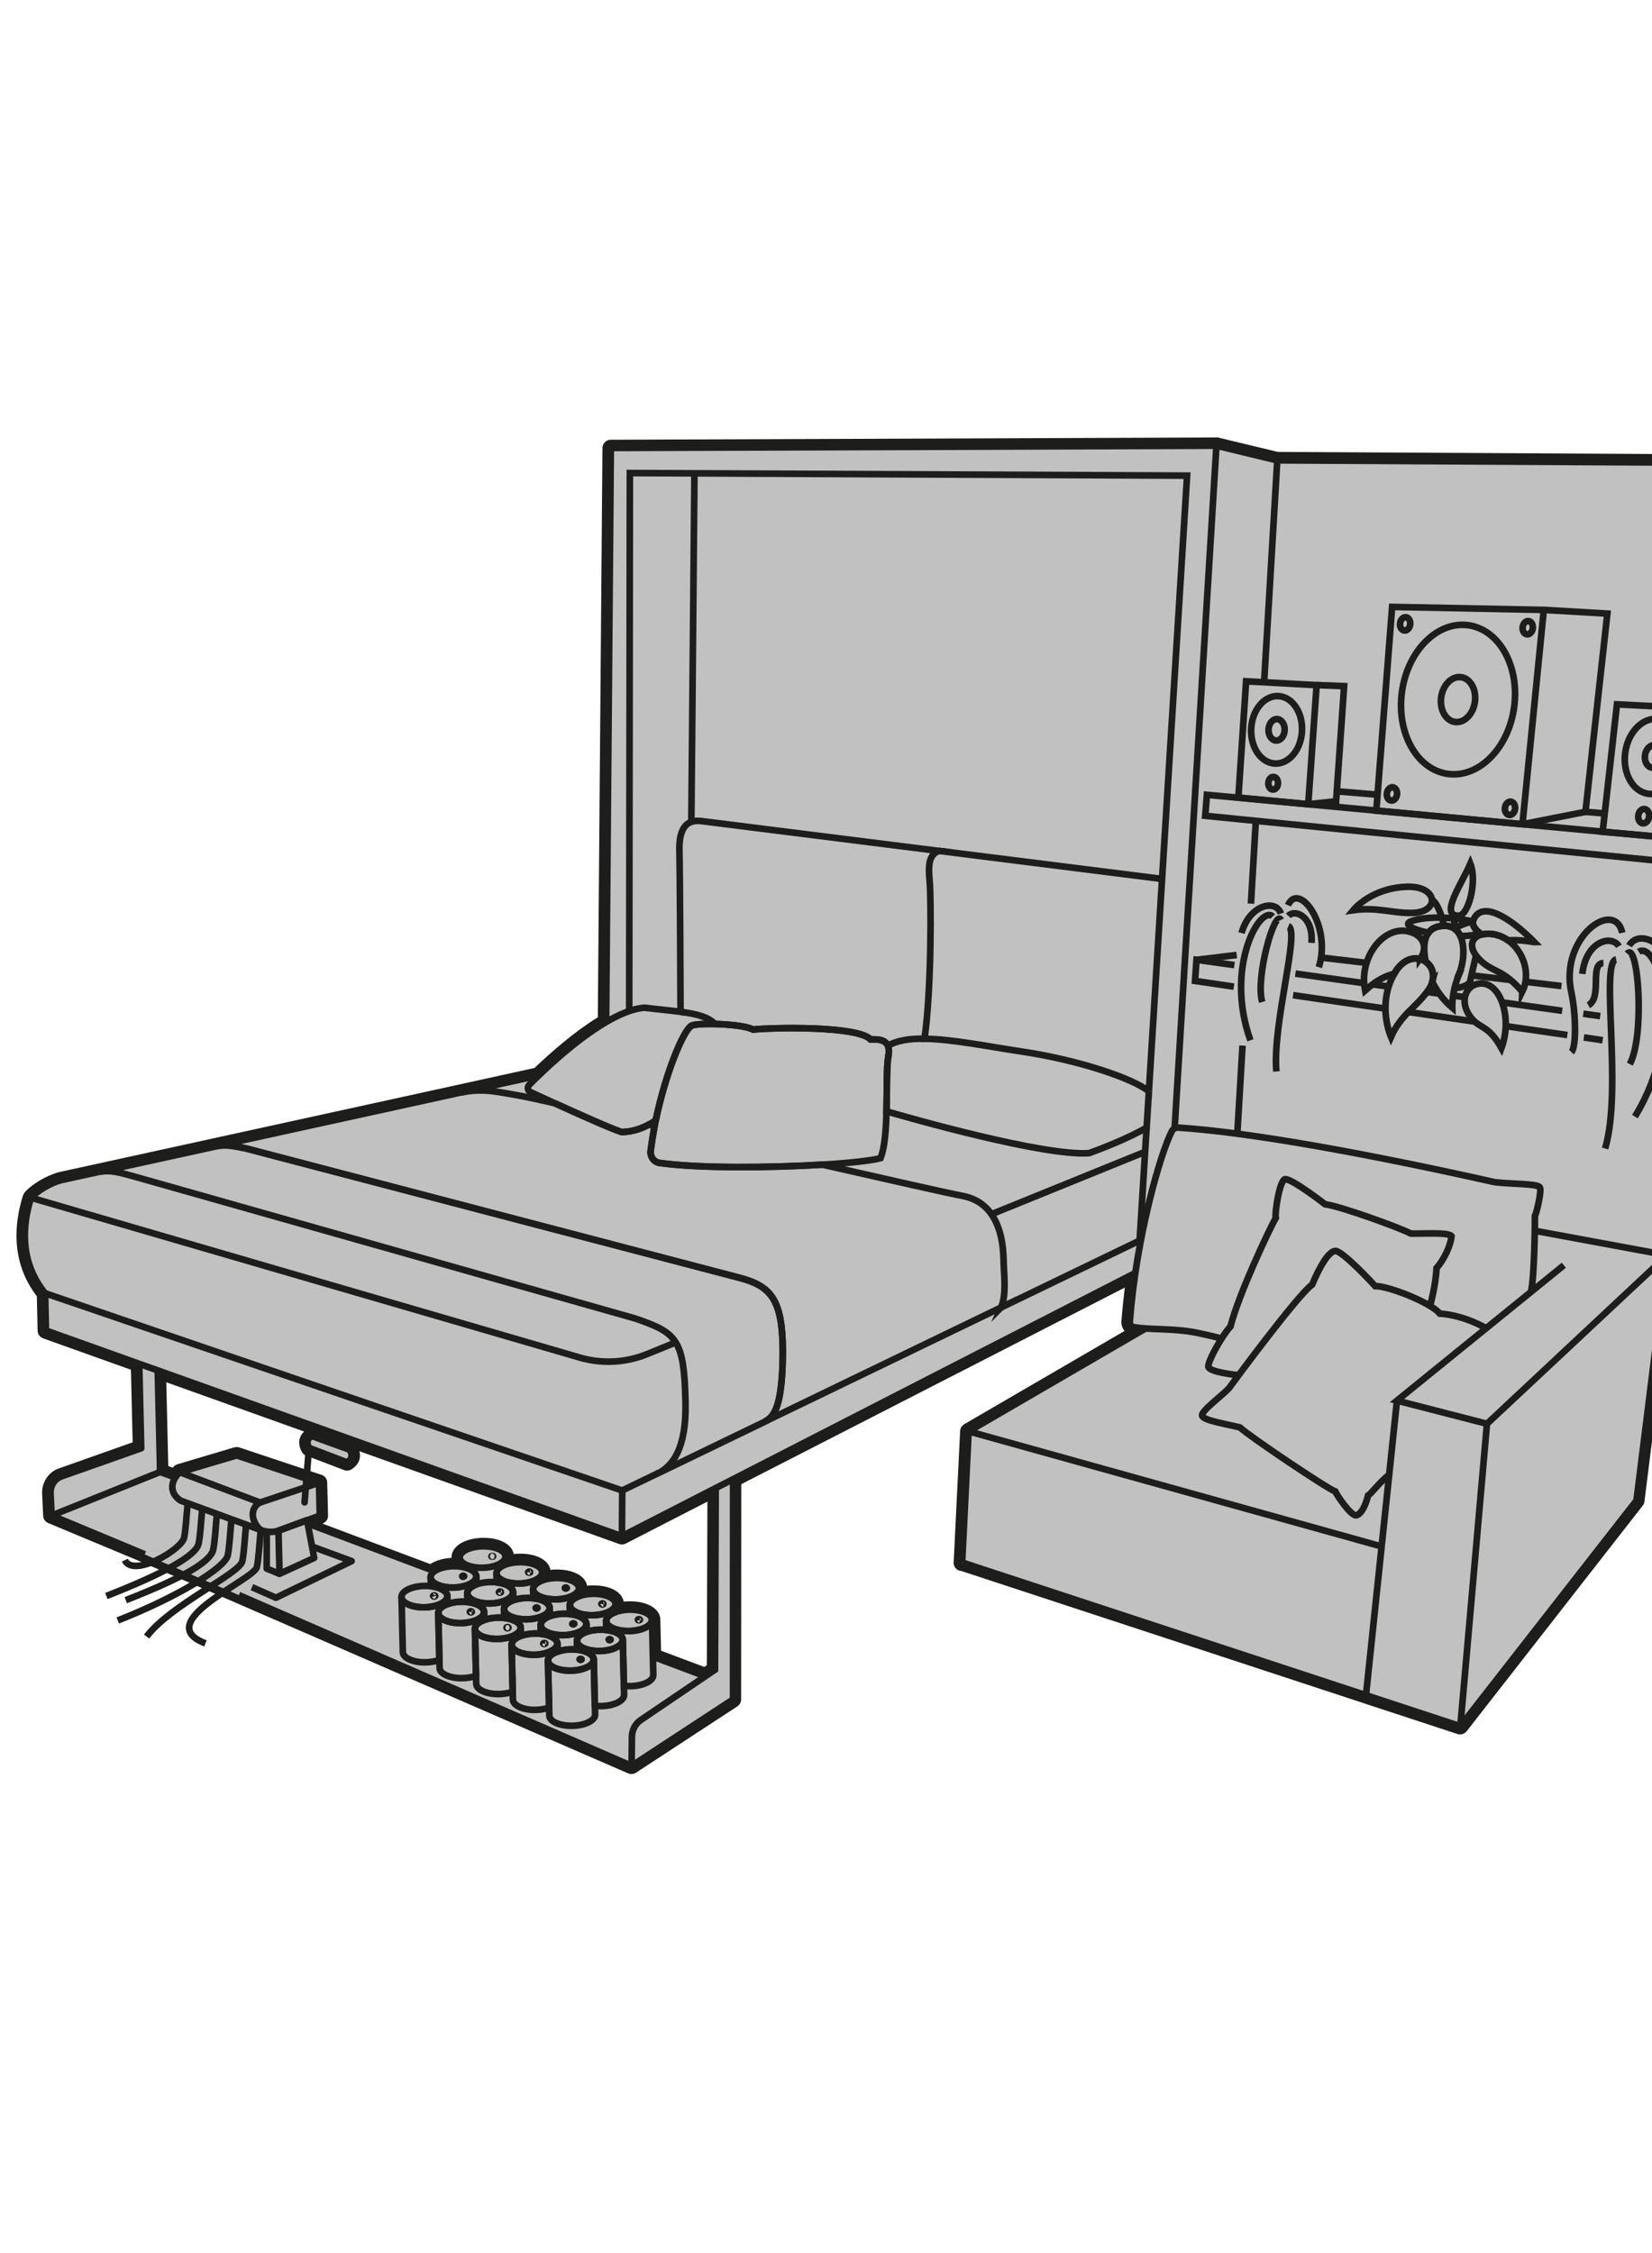 <?xml version="1.0" encoding="UTF-8"?>
<svg id="Ebene_1" data-name="Ebene 1" xmlns="http://www.w3.org/2000/svg" viewBox="0 0 249.45 340.16">
  <defs>
    <style>
      .cls-1 {
        stroke-miterlimit: 10;
      }

      .cls-1, .cls-2, .cls-3 {
        fill: none;
        stroke: #1d1d1b;
      }

      .cls-4 {
        fill: #1d1d1b;
      }

      .cls-4, .cls-5 {
        stroke-width: 0px;
      }

      .cls-2, .cls-3 {
        stroke-linejoin: round;
      }

      .cls-3 {
        stroke-linecap: round;
      }

      .cls-5 {
        fill: #c2c1c1;
      }
    </style>
  </defs>
  <g>
    <path class="cls-5" d="M95.37,267.24c-.08,0-.17-.02-.25-.05l-63.29-27.52-10.66-4.6-13.62-5.68c-.22-.09-.37-.31-.38-.55l-.16-3.33c-.07-1.43.78-2.74,2.08-3.2l11.59-4.1-.28-11.85-13.67-4.88c-.24-.09-.41-.31-.41-.57l-.13-5.42c-4-5.07-3.36-10.85-2.11-14.83.03-.08.07-.16.12-.22.98-1.13,3.17-2.42,4.87-2.86l51.88-11.36,20.05-4.4c2.52-2.42,6.21-5.67,9.88-7.87l.7-86.31c0-.34.28-.62.62-.62,0,0,91.46-.34,91.46-.34.05,0,.1,0,.15.02l9.08,2.19,72.08.4c.18,0,.35.08.46.21s.17.31.15.48l-13.26,119.61-4.62,37.04c-.01.11-.06.22-.13.31l-26.6,34.09c-.12.15-.3.24-.49.24-.07,0-.13-.01-.2-.03l-9.25-3.04-5-1.64s-.06-.02-.09-.04l-60.64-19.92h-.06c-.17,0-.33-.08-.44-.2-.11-.12-.17-.29-.17-.46l.98-19.84c.01-.21.13-.4.31-.51l25.1-14.59c-.65-.14-1.1-.74-1.06-1.41.15-2.04.38-4.14.67-6.26l-59.32,30.41-.02,32.88c0,.21-.11.41-.28.52l-15.31,10.02c-.1.07-.22.1-.34.1ZM106.41,252.38l.93-.63.1-26.06-13.25,6.8c-.09.05-.19.07-.29.07-.07,0-.14-.01-.21-.04l-69.23-24.72.33,13.99,1.48.55.39-.46c.08-.09.18-.16.3-.19l8.58-2.55c.06-.02.12-.03.18-.03.07,0,.13.01.2.03l12.42,4.14c.25.08.42.31.43.58l.13,4.97c0,.27-.16.52-.42.61l-1.41.49.04.21,17.95,6.73c.72-.61,1.95-1,3.36-1.03,0,0,.32,0,.38,0l-.02-.67c-.02-.69.46-1.3,1.33-1.74.73-.36,1.68-.57,2.7-.59h.19c2.25,0,3.91.9,3.94,2.14v.41c.45-.09.93-.15,1.41-.16h.19c2.25,0,3.91.9,3.94,2.14v.42c.46-.09.93-.15,1.42-.16h.19c2.25,0,3.91.9,3.94,2.14v.41c.45-.09.92-.15,1.4-.16h.2c2.25,0,3.91.9,3.94,2.15v.4c.44-.09.89-.14,1.36-.15h.19c2.25,0,3.91.9,3.94,2.14l.12,5.14,7.21,2.71ZM52.4,221.41c-.08,0-.15-.01-.22-.04l-5.74-2.19c-.14-.06-.26-.16-.33-.3-.3-.59-.38-1.12-.22-1.59.14-.44.47-.78.97-1.03.09-.04.18-.06.28-.06.08,0,.16.01.23.04,1.15.46,5.57,2.02,5.61,2.04.13.04.24.13.31.24.37.55.5,1.08.39,1.58-.1.48-.43.89-.95,1.22-.1.06-.21.09-.33.09Z"/>
    <path class="cls-4" d="M183.68,67.3l9.15,2.2h.03s72.13.4,72.13.4l-6.35,57.22-.4,3.61-2.28,20.54-.45,4.08-.4,3.61-3.39,30.56-4.62,37.03-26.6,34.08-9.25-3.04-5-1.64h0s-60.82-19.99-60.82-19.99h-.15s.98-19.84.98-19.84l26.71-15.53c-.63-.05-1.23-.12-1.78-.22-.35-.06-.6-.39-.58-.76.19-2.49.48-4.99.83-7.41l-60.73,31.14-.02,33.26-15.31,10.02-63.29-27.52-10.66-4.6-13.62-5.68-.16-3.33c-.06-1.16.62-2.21,1.67-2.58l12.02-4.26-.3-12.73-14.07-5.03-.13-5.63c-4-4.92-3.35-10.56-2.13-14.42.86-.99,2.89-2.23,4.56-2.67l5.67-1.24,17.72-3.88,28.47-6.23,20.23-4.43c2.43-2.34,6.37-5.85,10.2-8.09l.71-86.67,91.46-.34M26.48,223.07l.67-.79,8.58-2.55,12.42,4.14.13,4.97-1.92.66.21,1.09,18.65,7h0c.48-.62,1.72-1.1,3.21-1.13.06,0,.12,0,.18,0,.29,0,.57.02.83.05l-.03-1.36c-.02-.89,1.51-1.65,3.42-1.69.06,0,.12,0,.18,0,1.83,0,3.3.67,3.32,1.53l.03,1.21c.57-.2,1.26-.33,2.02-.35.06,0,.12,0,.18,0,1.82,0,3.29.67,3.31,1.53l.03,1.21c.57-.2,1.26-.33,2.03-.35.06,0,.12,0,.18,0,1.82,0,3.29.67,3.31,1.53l.03,1.21c.57-.2,1.26-.33,2.01-.35.06,0,.12,0,.18,0,1.83,0,3.29.67,3.32,1.54l.03,1.2c.56-.2,1.24-.32,1.97-.34.06,0,.12,0,.18,0,1.83,0,3.3.67,3.32,1.53l.13,5.56h0s7.91,2.97,7.91,2.97l1.47-1,.1-27.42-14.16,7.26-70.08-25.03.36,15.32,2.29.85M47.14,216.82c1.18.47,5.64,2.05,5.64,2.05.56.84.36,1.47-.37,1.92l-5.74-2.19h0c-.44-.85-.24-1.42.47-1.78M183.68,66.05h0l-91.46.34c-.68,0-1.24.56-1.25,1.24l-.7,85.96c-3.56,2.19-7.09,5.29-9.56,7.65l-19.88,4.36-28.47,6.23-17.72,3.88-5.67,1.24s-.03,0-.05.01c-1.84.48-4.12,1.82-5.19,3.06-.11.13-.2.28-.25.44-1.29,4.08-1.95,10,2.08,15.24l.12,5.21c.01.52.34.97.83,1.15l13.26,4.74.26,10.96-11.17,3.95c-1.55.54-2.58,2.11-2.5,3.82l.16,3.33c.02.48.32.91.77,1.09l13.62,5.68,10.65,4.59,63.29,27.52c.16.07.33.1.5.1.24,0,.48-.07.68-.2l15.31-10.02c.35-.23.57-.62.57-1.05l.02-32.49,57.92-29.69c-.22,1.73-.39,3.44-.52,5.11-.03.55.15,1.06.48,1.44l-24.21,14.08c-.37.21-.6.6-.62,1.02l-.98,19.84c-.02.34.1.66.33.91.22.24.53.38.85.4l60.52,19.88s.09.04.13.05l5,1.64,9.25,3.04c.13.04.26.06.39.06.38,0,.74-.17.99-.48l26.6-34.08c.14-.18.23-.39.25-.61l4.62-37.03,3.39-30.58.4-3.61.45-4.08,2.28-20.53.4-3.62,6.35-57.22c.04-.35-.07-.7-.31-.97-.24-.26-.57-.42-.93-.42l-72.01-.4-9.01-2.17c-.1-.02-.19-.03-.29-.03h0ZM25.41,221.35l-.3-12.66,20.82,7.44c-.36.33-.55.68-.64.96-.21.63-.12,1.33.26,2.07.14.27.38.49.67.6l5.74,2.19c.14.05.29.08.45.08.23,0,.46-.06.66-.19.84-.52,1.14-1.17,1.24-1.62.08-.37.07-.74-.04-1.12l39.23,14.01c.14.05.28.07.42.07.2,0,.39-.05.57-.14l12.33-6.33-.09,24.7-.39.26-6.52-2.45-.11-4.71c-.04-1.62-1.92-2.75-4.57-2.75h-.21c-.25,0-.51.03-.75.05-.25-1.46-2.06-2.45-4.53-2.45-.07,0-.14,0-.21,0-.27,0-.53.02-.79.05-.25-1.45-2.05-2.45-4.53-2.45h-.21c-.27,0-.54.03-.8.06-.25-1.46-2.05-2.45-4.53-2.45h-.21c-.27,0-.54.03-.8.06-.25-1.46-2.06-2.45-4.54-2.45h-.21c-2.73.07-4.68,1.32-4.64,2.98v.04c-1.27.07-2.41.41-3.21.94l-16.31-6.12h.04c.52-.19.86-.68.84-1.23l-.13-4.97c-.01-.53-.35-.99-.85-1.15l-12.42-4.14c-.13-.04-.26-.06-.4-.06-.12,0-.24.02-.36.05l-8.58,2.55c-.23.07-.44.2-.6.39l-.11.13-.68-.25h0Z"/>
  </g>
  <g>
    <path class="cls-2" d="M21.86,234.67l-14.06-5.86-.17-3.34c-.06-1.15.62-2.21,1.66-2.57l12.03-4.25-.3-12.73"/>
    <polyline class="cls-2" points="110.7 223.17 110.69 256.58 95.37 266.61 36.07 240.82"/>
    <polyline class="cls-1" points="177.38 170.14 183.68 67.29 92.23 67.63 91.52 154.29"/>
    <polyline class="cls-1" points="145.43 235.95 220.51 260.62 247.11 226.54 251.73 189.51"/>
    <path class="cls-1" d="M118.18,205.5c-.18,7.17-1.39,8.43-2.66,9.12-.13.07-.27.13-.4.2l-15.63,7.55c1.95-1.03,4.18-3.5,4.02-10.61-.1-4.74-.41-7.36-1.47-9.07-1.07-1.75-2.93-2.53-6.12-3.63l-75.57-21.41c-2-.54-3.64-1.1-5.44-.7l17.72-3.88c1.43-.32,2.81-.03,4.66.37l74.13,19.43c2.73.7,4.55,1.58,5.62,3.75.89,1.83,1.24,4.57,1.14,8.9Z"/>
    <path class="cls-1" d="M4.68,180.84c.86-.99,2.89-2.23,4.56-2.67l5.67-1.24"/>
    <line class="cls-1" x1="81.16" y1="162.42" x2="69.64" y2="164.94"/>
    <polyline class="cls-1" points="224.53 214.96 210.94 211.46 236.14 191.02"/>
    <path class="cls-1" d="M6.81,195.25c-4-4.92-3.35-10.56-2.13-14.42l82.86,24.13c3.37.98,6.94.79,10.19-.53l4.31-1.76"/>
    <line class="cls-1" x1="172.91" y1="173.9" x2="149.71" y2="183.32"/>
    <polyline class="cls-1" points="173.14 170.24 172.91 173.9 172.08 187.3"/>
    <polyline class="cls-1" points="173.48 164.76 175.47 132.7 179.25 71.81 95.11 71.42 95.01 152.63"/>
    <line class="cls-1" x1="172.08" y1="187.3" x2="151.16" y2="197.4"/>
    <path class="cls-1" d="M99.49,222.36c-.07.03-.13.06-.19.09l-5.35,2.58L6.81,195.25l.13,5.63,14.08,5.03,2.8.99,70.08,25.03,14.16-7.26,2.63-1.34,60.74-31.14"/>
    <polygon class="cls-1" points="233.11 92.08 210.21 91.63 207.82 122.39 229.89 124.44 233.11 92.08"/>
    <polyline class="cls-1" points="258.27 130.73 181.99 123.17 182.24 120 259.21 127.17"/>
    <line class="cls-1" x1="239.4" y1="122.57" x2="242.32" y2="122.81"/>
    <line class="cls-1" x1="201.86" y1="119.47" x2="208.01" y2="119.98"/>
    <line class="cls-1" x1="217.34" y1="150.02" x2="215.48" y2="149.76"/>
    <line class="cls-1" x1="222.68" y1="154.24" x2="212.68" y2="152.79"/>
    <line class="cls-1" x1="236.67" y1="156.27" x2="227.36" y2="154.92"/>
    <line class="cls-1" x1="242" y1="157.05" x2="239.16" y2="156.63"/>
    <line class="cls-1" x1="209.69" y1="148.95" x2="207.25" y2="148.62"/>
    <line class="cls-1" x1="195.6" y1="146.99" x2="205.97" y2="148.44"/>
    <polyline class="cls-1" points="186.31 148.96 180.45 148.1 180.67 144.91 186.39 145.71"/>
    <line class="cls-1" x1="209.2" y1="152.28" x2="195.25" y2="150.25"/>
    <line class="cls-1" x1="235.89" y1="152.61" x2="226.82" y2="151.34"/>
    <line class="cls-1" x1="241.63" y1="153.41" x2="239.07" y2="153.05"/>
    <line class="cls-1" x1="221.2" y1="150.55" x2="219.42" y2="150.31"/>
    <polyline class="cls-1" points="220.51 260.62 224.53 214.96 251.73 189.51 231.66 185.8"/>
    <line class="cls-1" x1="210.94" y1="211.46" x2="206.26" y2="255.94"/>
    <line class="cls-1" x1="146.26" y1="216.1" x2="208.62" y2="233.48"/>
    <path class="cls-1" d="M184.34,202.05c-1.3-.32-2.51-.61-3.55-.82-3.63-.74-7.09-.41-9.61-.87-.35-.06-.61-.39-.58-.77.94-12.72,4.63-25.52,6.35-28.81.21-.39.62-.6,1.04-.53,11.27.73,29.63,4.18,47.7,8.23,2.33.3,6.53.2,6.83.79s-.53,3.95-.75,4.31c.01.6-.06,9.39-.6,11.45"/>
    <line class="cls-1" x1="187.62" y1="157.86" x2="186.84" y2="171.04"/>
    <line class="cls-1" x1="189.63" y1="123.93" x2="188.89" y2="136.43"/>
    <line class="cls-1" x1="192.88" y1="69.3" x2="190.88" y2="103"/>
    <polyline class="cls-1" points="145.28 235.94 146.26 216.1 172.97 200.57"/>
    <polyline class="cls-1" points="251.73 189.51 255.12 158.95 255.52 155.34 255.97 151.27 258.25 130.73 258.65 127.12 264.99 69.9 192.87 69.5 192.84 69.5 183.68 67.29"/>
    <path class="cls-1" d="M99.49,222.36c-.07.03-.13.06-.19.09"/>
    <polyline class="cls-1" points="141.76 128.46 141.77 128.46 175.47 132.7"/>
    <line class="cls-1" x1="104.86" y1="71.59" x2="104.39" y2="124.21"/>
    <line class="cls-2" x1="98.58" y1="250.11" x2="106.36" y2="253.03"/>
    <polyline class="cls-2" points="23.82 206.91 24.18 222.23 26.48 223.07"/>
    <path class="cls-1" d="M151.16,197.4l-35.64,17.21c1.27-.69,2.47-1.95,2.66-9.12.11-4.33-.25-7.08-1.14-8.9-1.07-2.17-2.89-3.05-5.62-3.75l-74.13-19.43c-1.84-.39-3.22-.68-4.66-.37l36.95-8.1s.03,0,.05,0h.02c3.36-.73,5.86,0,9.02.52.5.08,2.34.48,5.1,1.1,3.65,1.66,8.43,3.81,10.1,4.35,1.76-.04,3.18-.62,4.08-1.12h0c.29.07.59.14.89.21-.23,1.23-.43,2.47-.59,3.71-.12.91.48,1.74,1.34,1.86,5.82.83,16.63.75,24.58.26,10.08,2.3,18.57,4.22,21.24,4.74,2.04.4,3.4,1.45,4.3,2.75,1.8,2.57,1.81,6.1,1.84,7.36.05,1.91.45,4.76-.39,6.72Z"/>
    <line class="cls-1" x1="141.77" y1="128.46" x2="141.76" y2="128.46"/>
    <path class="cls-1" d="M209.77,222.63c-1.62,1.31-2.61,2.78-3.19,3.15-.39,1.52-.96,2.7-1.72,2.99s-2.96-2.97-3.23-3.59c-1.2-.42-12.91-8.28-14.42-9.68-2.34-.57-5.41-1.03-5.69-1.74s3.49-3.39,4.15-4.3,10.26-13.93,12.46-15.51c1.15-2.71,2.4-4.89,3.44-5.09s6.08,5.31,6.08,5.31c1.91-.05,8.43,2.48,9.75,4.15,3.84.27,7.01,2.22,7.01,2.22"/>
    <path class="cls-1" d="M187.02,207.62s-4.55-.43-4.57-1.32,2.1-4.7,3.35-6.03c1.25-4.9,5.78-14.5,6.84-16.4-.19-.62.59-5.95,1.48-5.85,1.28.15,5.96,3.79,5.96,3.79,2.31.3,11.15,3.49,12.96,4.43,2.13.04,5.7-.22,6.14.39-.14,1.43-1.11,3.51-2.27,4.84-.11,2.64-.97,5.67-.97,5.67"/>
    <path class="cls-1" d="M134.09,157.88c1.38-.81,3.27-1.09,5.51-1.06"/>
    <path class="cls-1" d="M133.86,167.79c-.08-.02-.16-.04-.22-.06"/>
    <path class="cls-1" d="M134.13,159.55c-.28,1.44-.18,4.87-.27,8.24-.07,2.79-.27,5.52-.9,7.07-1.57.39-4.82.74-8.79.98-7.95.49-18.77.57-24.58-.26-.86-.13-1.46-.95-1.34-1.86.16-1.24.36-2.48.59-3.71.06-.31.13-.62.19-.93,1.51-7.19,4.15-13.49,5.37-14.21.84-.5,7.59-.34,9.32.57,2.72-.3,15.76-.61,17.74,1.49,1.42-.03,3.17-.02,2.67,2.62Z"/>
    <path class="cls-1" d="M173.48,164.76l-.34,5.48s-2.85,1.75-8.7,3.86c-6.88.46-26.85-5.24-30.58-6.31.09-3.36,0-6.8.27-8.24.5-2.64-1.26-2.65-2.67-2.62-1.98-2.1-15.02-1.79-17.74-1.49-1.73-.91-8.48-1.07-9.32-.57-1.22.72-3.86,7.02-5.37,14.21,0,0-.38.34-1.08.72h0c-.91.5-2.32,1.08-4.08,1.12-1.67-.54-6.45-2.69-10.1-4.35-1.54-.71-2.88-1.33-3.7-1.71-.4-.18-.49-.74-.17-1.06,2.03-2.07,6.91-6.74,11.63-9.5,2.05-1.2,4.07-2.04,5.81-2.16,2.09.26,3.89.42,5.42.62,0,0-.07-20.31-.17-24.3-.07-2.83.72-4,1.81-4.38.45-.16.96-.18,1.48-.12l35.89,4.51c-1.49.56-1.63,2.09-1.4,4.49.23,2.41.32,16.24-.77,23.87,4.12.05,9.43,1.14,14.82,1.95,8.31,1.24,16.67,4.02,19.06,5.99Z"/>
    <path class="cls-1" d="M102.75,152.76c2.41.32,4.13.74,5.19,1.81"/>
    <line class="cls-1" x1="93.96" y1="225.04" x2="93.91" y2="231.93"/>
    <line class="cls-2" x1="7.8" y1="228.81" x2="24.18" y2="222.23"/>
    <path class="cls-1" d="M95.37,266.61l.05-4.39c.01-1.03.51-1.99,1.34-2.54l11.2-7.59.11-27.57"/>
    <polygon class="cls-1" points="186.99 120.42 188.16 102.86 198.81 103.44 197.54 121.42 186.99 120.42"/>
    <polygon class="cls-1" points="242 125.58 244.16 106.34 256.66 106.98 254.3 126.66 242 125.58"/>
    <ellipse class="cls-1" cx="192.75" cy="110.18" rx="5.1" ry="3.84" transform="translate(72.81 297.01) rotate(-87.05)"/>
    <ellipse class="cls-1" cx="192.75" cy="110.18" rx="1.62" ry="1.22" transform="translate(72.81 297.01) rotate(-87.05)"/>
    <ellipse class="cls-1" cx="192.24" cy="118.24" rx=".96" ry=".73" transform="translate(64.27 304.15) rotate(-87.05)"/>
    <ellipse class="cls-1" cx="249.67" cy="114.2" rx="5.7" ry="4.3" transform="translate(102.56 346.01) rotate(-82.18)"/>
    <ellipse class="cls-1" cx="249.67" cy="114.2" rx="1.71" ry="1.29" transform="translate(102.56 346.01) rotate(-82.18)"/>
    <ellipse class="cls-1" cx="248.2" cy="123.23" rx="1.09" ry=".82" transform="translate(92.34 352.35) rotate(-82.18)"/>
    <ellipse class="cls-1" cx="220.16" cy="105.62" rx="11.33" ry="8.55" transform="translate(85.57 309.36) rotate(-82.18)"/>
    <ellipse class="cls-1" cx="220.16" cy="105.62" rx="3.41" ry="2.57" transform="translate(85.57 309.36) rotate(-82.18)"/>
    <ellipse class="cls-1" cx="212.18" cy="94.2" rx="1.01" ry=".77" transform="translate(89.98 291.58) rotate(-82.18)"/>
    <ellipse class="cls-1" cx="210.18" cy="119.87" rx="1.01" ry=".77" transform="translate(62.83 311.78) rotate(-82.18)"/>
    <ellipse class="cls-1" cx="228.02" cy="122.03" rx="1.01" ry=".77" transform="translate(76.09 331.33) rotate(-82.18)"/>
    <ellipse class="cls-1" cx="230.69" cy="94.77" rx="1.01" ry=".77" transform="translate(105.41 310.42) rotate(-82.18)"/>
    <polyline class="cls-1" points="197.54 121.42 201.75 120.97 202.96 103.59 198.81 103.43"/>
    <polyline class="cls-1" points="229.89 124.44 239.4 122.57 242.71 92.64 233.11 92.08"/>
    <path class="cls-1" d="M214.41,144.78c-1.16-.29-2.59.18-3.68,1.89-.07.11-.13.22-.19.33h0c-.92.26-1.93.61-3.28,1.61-.35.26-.73.57-1.13.93-.07-.37-.13-.74-.15-1.11-.31-4.78,3.64-9.27,7.51-7.53,1.53.69,2.09,2.34.92,3.88Z"/>
    <path class="cls-1" d="M227.36,154.92c-.04,1.09-.24,2.23-.64,3.32-1.71-3.05-2.89-2.99-4.04-4-.28-.25-.58-.58-.86-1.03-.6-.93-.76-1.86-.62-2.65.17-.93.77-1.65,1.6-1.93,1.81-.61,3.28.67,4.02,2.72.38,1.04.58,2.28.54,3.58Z"/>
    <path class="cls-1" d="M231.68,142.24c-2.24-.37-3.09-.3-3.97-.27-1-.71-2.21-1.1-3.52-.96-.16.02-.32.05-.47.08-.09-.05-.16-.11-.24-.17-.71-.53-1.16-1.2-1.07-1.76,0-.07.03-.13.05-.2,1.23-3.18,5.66-.35,9.23,3.28Z"/>
    <path class="cls-1" d="M229.86,149.73c-2.99-3.55-4.58-2.86-6.59-5-.15-.16-.28-.32-.4-.48-1.13-1.54-.55-2.81.86-3.16.15-.04.31-.06.47-.08,1.31-.14,2.53.25,3.52.96,2.32,1.65,3.48,5.07,2.14,7.77Z"/>
    <path class="cls-1" d="M212.43,133.88c-4.34.14-7.09,2.35-8.09,3.54,3.62-.51,5.97.49,8.95.41,4.17-.11,3.9-4.1-.86-3.95Z"/>
    <path class="cls-1" d="M216.28,148.22c-.09.36-.26.73-.5,1.1-.1.16-.2.3-.31.44-.83,1.15-1.83,2.03-2.8,3.03-.97,1-1.91,2.12-2.63,3.77-.39-.94-.82-2.48-.84-4.27,0-1.05.12-2.18.48-3.33.2-.64.48-1.3.85-1.94h0c.06-.11.13-.22.19-.33,1.08-1.71,2.52-2.18,3.68-1.89.32.08.61.21.87.4.88.6,1.37,1.74,1,3.03Z"/>
    <path class="cls-1" d="M220.29,138.25c-3.03.08.44-4.84,1.73-7.85,1.09,2.78-.35,7.82-1.73,7.85Z"/>
    <path class="cls-1" d="M220.36,146.97c-.33.79-.56,1.54-.73,2.22-.09.4-.17.77-.21,1.12-.12.8-.14,1.44-.13,1.83-.76-.65-1.4-1.35-1.95-2.12-.41-.57-.77-1.18-1.06-1.81.37-1.29-.12-2.43-1-3.03-.29-1.44-.42-3.23.41-4.34.45-.62,1.19-1.03,2.37-1.06,1.26-.03,2.04.61,2.46,1.55.76,1.64.45,4.2-.17,5.64Z"/>
    <path class="cls-1" d="M223.48,140.91c-.79.29-1.84.41-2.96.41-.42-.94-1.2-1.58-2.46-1.55-1.18.03-1.92.44-2.37,1.06-2.36-.5-3.9-1.27-2.58-1.75,2.39-.87,6.71-.57,9.3.06-.09.57.37,1.23,1.07,1.76Z"/>
    <path class="cls-1" d="M219.62,149.19c.96-.07,1.81-.32,2.32-.84l.93-4.1"/>
    <path class="cls-1" d="M216.13,135.78c1.19.56,1.93,4,1.93,4"/>
    <path class="cls-2" d="M222.41,139.15c-1.34.16-2.8,1.04-2.8,1.04l-.05-1.92"/>
    <line class="cls-2" x1="206.35" y1="145.38" x2="199.52" y2="144.57"/>
    <line class="cls-2" x1="228.3" y1="147.98" x2="222.19" y2="147.26"/>
    <line class="cls-2" x1="235.78" y1="148.87" x2="230.48" y2="148.24"/>
    <path class="cls-2" d="M192.18,138.37c-1.86-1.81-7.33,7.63-3.37,18.69"/>
    <path class="cls-2" d="M193.43,138.89c-.94-1.78-3.91,8.77-2.84,12.39"/>
    <path class="cls-2" d="M194.54,138.28c1.01-1.12,3.82.12,3.49,4.07"/>
    <path class="cls-2" d="M193.41,137.93c-.76-2.26-4.74-1.35-5.94,2.94"/>
    <path class="cls-2" d="M194.55,139.82c1.77.77-2.44,14.78-1.82,21.95"/>
    <path class="cls-2" d="M194.48,136.67c1.66-3.7,6.64,3.11,4.66,9.36"/>
    <path class="cls-2" d="M247.45,143.69c2.85-1.76,7.37,11.92-.58,24.89"/>
    <path class="cls-2" d="M245.71,143.98c1.67-2,2.7,12.37.39,16.68"/>
    <path class="cls-2" d="M244.45,142.87c-1-1.73-4.92-.97-5.53,4.17"/>
    <path class="cls-2" d="M245.99,142.77c1.56-2.66,6.42-.32,6.82,5.51"/>
    <path class="cls-2" d="M244.04,144.85c-2.46.46,1,19.58-1.67,28.55"/>
    <path class="cls-2" d="M244.96,140.83c-1.15-5.22-9.53.66-7.68,9.05.66,3.01.79,8.15,0,8.97"/>
    <path class="cls-2" d="M242.11,145.4c-2.16.05-.09,5.17-2.27,6.37"/>
    <line class="cls-1" x1="180.67" y1="144.91" x2="186.74" y2="144.18"/>
    <polyline class="cls-2" points="38.04 239.62 41.66 241.22 53.1 235.69 47.11 233.49"/>
    <polygon class="cls-2" points="42.21 237.61 42.05 231.1 46.36 229.5 47.44 235.21 42.21 237.61"/>
    <path class="cls-2" d="M27.25,226.55l12.11,4.44c-1.32-1.07-1.78-3.24-.1-4.15l-12.11-4.57c-1.52,1.41-1.53,3.2.1,4.27Z"/>
    <polyline class="cls-2" points="27.15 222.28 35.73 219.73 48.15 223.87 39.26 226.85"/>
    <g>
      <path class="cls-2" d="M28.34,226.95c-.2,2.09-.29,3.99-.54,5.21-.37,1.79-7.64,6.09-8.96,3.39"/>
      <path class="cls-2" d="M30.54,227.76c-.2,2.12-.29,4.05-.55,5.29-.38,1.82-5.18,4.48-13.93,7.91"/>
      <path class="cls-2" d="M32.75,228.57c-.2,2.15-.29,4.11-.55,5.36-.38,1.84-4.34,4.18-13.21,7.66"/>
      <path class="cls-2" d="M34.95,229.38c-.21,2.18-.3,4.16-.56,5.44-.39,1.87-7.61,6.31-16.61,9.83"/>
      <path class="cls-2" d="M37.16,230.19c-.21,2.21-.3,4.22-.57,5.51-.39,1.89-10.84,6.6-14.45,11.38"/>
      <path class="cls-2" d="M31.03,248.11c-8.42-3.16,7.36-9.61,7.76-11.53.27-1.31.36-3.35.58-5.59.96.39,2.03.35,2.69.1s6.23-2.26,6.23-2.26l-.12-4.94"/>
    </g>
    <path class="cls-3" d="M45.99,226.82c.22-2.9.67-8.23.67-8.23l5.74,2.19c.73-.45.93-1.07.37-1.92,0,0-4.46-1.58-5.64-2.05-.71.35-.91.93-.47,1.78"/>
    <polyline class="cls-2" points="42.21 237.61 40.27 236.82 40.28 231.24"/>
    <g>
      <g>
        <path class="cls-2" d="M87.81,250.52s-.06.07-.13.07-.13-.03-.14-.06c0-.03.06-.06.13-.06s.13.02.13.05Z"/>
        <path class="cls-2" d="M87.81,250.52s-.06.07-.13.07-.13-.03-.14-.06c0-.03.06-.06.13-.06s.13.02.13.05Z"/>
        <path class="cls-2" d="M89.66,250.55l.2,8.31c.02.89-1.51,1.65-3.42,1.69s-3.47-.64-3.49-1.53l-.2-8.31c0,.26.15.51.4.72.26.23.64.42,1.11.56.57.17,1.25.26,1.98.24.35,0,.69-.04,1-.09.26-.04.5-.1.72-.17.28-.08.54-.18.76-.29.61-.3.96-.72.95-1.15Z"/>
      </g>
      <g>
        <path class="cls-2" d="M92.19,247.55s-.06.06-.13.06-.13-.03-.13-.05c0-.04.05-.07.12-.07s.13.02.14.06Z"/>
        <path class="cls-2" d="M92.19,247.55s-.06.06-.13.06-.13-.03-.13-.05c0-.04.05-.07.12-.07s.13.02.14.06Z"/>
      </g>
      <g>
        <path class="cls-2" d="M96.6,244.54s-.06.06-.13.06-.13-.02-.13-.05c0-.04.06-.07.13-.07s.13.03.14.06Z"/>
        <path class="cls-2" d="M96.6,244.54s-.06.06-.13.06-.13-.02-.13-.05c0-.04.06-.07.13-.07s.13.03.14.06Z"/>
      </g>
      <g>
        <path class="cls-2" d="M82.31,248.13s-.05.06-.12.06-.13-.02-.13-.05c0-.04.06-.07.13-.07s.13.02.13.06Z"/>
        <path class="cls-2" d="M82.31,248.13s-.05.06-.12.06-.13-.02-.13-.05c0-.04.06-.07.13-.07s.13.02.13.06Z"/>
      </g>
      <g>
        <path class="cls-2" d="M86.7,245.15s-.06.07-.13.07-.13-.02-.14-.06c0-.03.06-.06.13-.06s.13.02.13.05Z"/>
        <path class="cls-2" d="M86.7,245.15s-.06.07-.13.07-.13-.02-.14-.06c0-.03.06-.06.13-.06s.13.02.13.05Z"/>
      </g>
      <g>
        <path class="cls-2" d="M89.46,240.63c-.76.02-1.45.15-2.01.35-.86.32-1.41.81-1.4,1.35s.59,1,1.46,1.28c.57.17,1.27.27,2.03.25,1.91-.05,3.44-.8,3.42-1.69s-1.58-1.58-3.49-1.54ZM90.97,242.21c-.07,0-.13-.02-.14-.06,0-.03.06-.06.13-.06s.13.03.13.05c0,.04-.05.07-.12.07Z"/>
        <path class="cls-2" d="M91.1,242.15s-.05.07-.12.07-.13-.02-.14-.06c0-.03.06-.06.13-.06s.13.03.13.05Z"/>
        <path class="cls-2" d="M91.1,242.15s-.05.07-.12.07-.13-.02-.14-.06c0-.03.06-.06.13-.06s.13.03.13.05Z"/>
        <path class="cls-2" d="M88.65,249.45c-.41-.19-.93-.32-1.5-.39-.06,0-.12-.02-.18-.02-.25-.02-.51-.03-.78-.03h-.04c-.73.02-1.41.15-1.97.35-.32.1-.59.24-.81.39-.07.05-.14.1-.2.15-.28.24-.44.52-.44.81,0,.26.15.51.4.72.26.23.64.42,1.11.56.57.17,1.25.26,1.98.24.35,0,.69-.04,1-.09.26-.04.5-.1.72-.17.28-.08.54-.18.76-.29.61-.3.96-.72.95-1.15s-.38-.82-1.01-1.1ZM87.67,250.59c-.07,0-.13-.02-.14-.06,0-.03.06-.06.13-.06s.13.02.13.05c0,.04-.06.07-.13.07Z"/>
        <path class="cls-2" d="M94.95,243.03c-.73.02-1.41.14-1.97.34-.88.31-1.46.81-1.45,1.35s.61,1.02,1.51,1.28c.57.18,1.25.27,1.98.25,1.91-.05,3.45-.8,3.42-1.7s-1.59-1.57-3.5-1.53ZM96.47,244.6c-.07,0-.13-.02-.13-.05,0-.04.06-.07.13-.07s.13.03.14.06c0,.03-.06.06-.13.06Z"/>
        <path class="cls-2" d="M87.52,244.06c-.4-.18-.89-.31-1.44-.37-.32-.04-.67-.06-1.03-.05-.76.02-1.45.15-2.01.35-.41.16-.75.35-.99.56-.26.24-.42.52-.41.8,0,.24.14.48.36.69.25.23.63.43,1.1.58.57.17,1.27.27,2.03.25.36,0,.7-.04,1.02-.1.55-.09,1.04-.24,1.42-.43.62-.3.99-.73.98-1.17s-.4-.84-1.03-1.12ZM86.57,245.22c-.07,0-.13-.02-.14-.06,0-.03.06-.06.13-.06s.13.02.13.05c0,.04-.06.07-.13.07Z"/>
        <path class="cls-2" d="M88.55,245.18l.03,1.19c-.41.15-.75.33-.99.54-.3.24-.47.53-.46.83l.03,1.33c-.06,0-.12-.02-.18-.02-.25-.02-.51-.03-.78-.03h-.04c-.73.02-1.41.15-1.97.35l-.03-1.21c-.01-.45-.41-.84-1.05-1.12-.4-.18-.89-.31-1.44-.36l-.03-1.33c0,.24.14.48.36.69.25.23.63.43,1.1.58.57.17,1.27.27,2.03.25.36,0,.7-.04,1.02-.1.55-.09,1.04-.24,1.42-.43.62-.3.99-.73.98-1.17Z"/>
        <path class="cls-2" d="M98.45,244.56l.2,8.31c.02.9-1.51,1.66-3.42,1.7-.36,0-.7-.01-1.02-.05l-.17-6.95c-.01-.44-.38-.81-.99-1.09-.41-.19-.92-.32-1.49-.39l-.03-1.37c.01.55.61,1.02,1.51,1.28.57.18,1.25.27,1.98.25,1.91-.05,3.45-.8,3.42-1.7Z"/>
      </g>
      <g>
        <ellipse class="cls-2" cx="76.64" cy="245.74" rx=".13" ry=".07" transform="translate(-5.82 1.89) rotate(-1.36)"/>
        <ellipse class="cls-2" cx="76.64" cy="245.74" rx=".13" ry=".07" transform="translate(-5.82 1.89) rotate(-1.36)"/>
      </g>
      <g>
        <path class="cls-2" d="M81.15,242.77s-.05.06-.13.06c-.07,0-.13-.03-.13-.05,0-.04.05-.07.12-.07.08,0,.13.02.14.06Z"/>
        <path class="cls-2" d="M81.15,242.77s-.05.06-.13.06c-.07,0-.13-.03-.13-.05,0-.04.05-.07.12-.07.08,0,.13.02.14.06Z"/>
        <path class="cls-2" d="M83.11,247.03c-.4-.18-.89-.31-1.44-.36-.07-.02-.14-.02-.22-.03-.25-.02-.51-.03-.78-.02h0c-.75.02-1.44.15-2,.35-.3.12-.57.25-.78.4-.08.05-.16.11-.23.17-.25.23-.4.5-.39.77,0,.24.14.48.36.68.25.25.63.44,1.1.59.57.17,1.27.28,2.03.26.35,0,.68-.04,1-.1.25-.03.48-.09.7-.16h0c.27-.08.5-.17.71-.28.63-.3,1.01-.72,1-1.17s-.41-.84-1.05-1.12ZM82.18,248.19c-.07,0-.13-.02-.13-.05,0-.04.06-.07.13-.07s.13.02.13.06c0,.03-.05.06-.12.06Z"/>
        <path class="cls-2" d="M84.16,248.14l.03,1.21c-.32.1-.59.24-.81.39-.07.05-.14.1-.2.15-.28.24-.44.52-.44.81l.17,7.1c-.56.2-1.24.33-1.97.35-1.91.05-3.47-.65-3.49-1.54l-.2-8.31c0,.24.14.48.36.68.25.25.63.44,1.1.59.57.17,1.27.28,2.03.26.35,0,.68-.04,1-.1.25-.03.48-.09.7-.16h0c.27-.08.5-.17.71-.28.63-.3,1.01-.72,1-1.17Z"/>
      </g>
      <g>
        <path class="cls-2" d="M85.56,239.76s-.06.06-.13.06-.13-.03-.13-.05c0-.04.05-.07.12-.07s.13.02.14.06Z"/>
        <path class="cls-2" d="M85.56,239.76s-.06.06-.13.06-.13-.03-.13-.05c0-.04.05-.07.12-.07s.13.02.14.06Z"/>
        <path class="cls-2" d="M94.04,247.57l.2,8.31c.02.9-1.51,1.66-3.42,1.7-.35,0-.68,0-1-.04l-.17-6.99c-.01-.43-.38-.82-1.01-1.1-.41-.19-.93-.32-1.5-.39l-.03-1.33c0,.26.15.51.4.72.26.24.65.43,1.12.57.57.17,1.25.26,1.98.24.36,0,.69-.04,1.01-.1.57-.09,1.07-.25,1.47-.47.6-.3.95-.7.93-1.14Z"/>
        <path class="cls-2" d="M93.05,246.48c-.41-.19-.92-.32-1.49-.39-.32-.04-.66-.06-1.02-.05-.73.02-1.41.14-1.97.33-.41.15-.75.33-.99.54-.3.24-.47.53-.46.83,0,.26.15.51.4.72.26.24.65.43,1.12.57.57.17,1.25.26,1.98.24.36,0,.69-.04,1.01-.1.57-.09,1.07-.25,1.47-.47.6-.3.95-.7.93-1.14s-.38-.81-.99-1.09ZM92.06,247.61c-.07,0-.13-.03-.13-.05,0-.04.05-.07.12-.07s.13.02.14.06c0,.03-.06.06-.13.06Z"/>
        <path class="cls-2" d="M83.01,242.78l.03,1.21c-.41.16-.75.35-.99.56-.26.24-.42.52-.41.8l.03,1.33c-.07-.02-.14-.02-.22-.03-.25-.02-.51-.03-.78-.02h0c-.75.02-1.44.15-2,.35l-.03-1.21c-.01-.45-.41-.85-1.05-1.12-.4-.19-.89-.31-1.44-.37l-.03-1.33c0,.25.14.49.36.7.25.23.63.43,1.1.57.57.18,1.28.28,2.03.26.36,0,.69-.04,1.01-.1.55-.09,1.04-.24,1.42-.44.62-.3.99-.73.98-1.17Z"/>
        <path class="cls-2" d="M92.95,242.17l.03,1.2c-.88.31-1.46.81-1.45,1.35l.03,1.37c-.32-.04-.66-.06-1.02-.05-.73.02-1.41.14-1.97.33l-.03-1.19c-.01-.45-.4-.84-1.03-1.12-.4-.18-.89-.31-1.44-.37l-.03-1.36c.01.53.59,1,1.46,1.28.57.17,1.27.27,2.03.25,1.91-.05,3.44-.8,3.42-1.69Z"/>
      </g>
      <g>
        <path class="cls-2" d="M71.23,243.34s-.05.07-.12.07c-.08,0-.13-.02-.14-.06,0-.03.05-.06.13-.06.07,0,.13.03.13.05Z"/>
        <path class="cls-2" d="M71.23,243.34s-.05.07-.12.07c-.08,0-.13-.02-.14-.06,0-.03.05-.06.13-.06.07,0,.13.03.13.05Z"/>
      </g>
      <g>
        <path class="cls-2" d="M75.62,240.37s-.06.06-.13.06-.13-.02-.13-.05.06-.07.13-.07.13.02.14.06Z"/>
        <path class="cls-2" d="M75.62,240.37s-.06.06-.13.06-.13-.02-.13-.05.06-.07.13-.07.13.02.14.06Z"/>
      </g>
      <g>
        <path class="cls-2" d="M78.38,235.85c-.76.02-1.45.15-2.01.35-.86.32-1.41.81-1.4,1.34s.59,1.01,1.46,1.29c.57.17,1.27.27,2.03.25,1.91-.05,3.44-.8,3.42-1.7s-1.59-1.57-3.49-1.53ZM79.9,237.42c-.07,0-.13-.02-.13-.05s.06-.07.13-.07.13.03.13.06-.05.06-.12.06Z"/>
        <path class="cls-2" d="M80.02,237.36s-.05.06-.12.06-.13-.02-.13-.05.06-.07.13-.07.13.03.13.06Z"/>
        <path class="cls-2" d="M80.02,237.36s-.05.06-.12.06-.13-.02-.13-.05.06-.07.13-.07.13.03.13.06Z"/>
        <path class="cls-2" d="M77.57,244.64c-.4-.19-.89-.31-1.44-.37-.07-.02-.14-.02-.21-.03-.26-.01-.52-.03-.79-.02-.76.02-1.45.15-2.01.36-.3.11-.56.24-.77.39-.09.05-.17.12-.24.18-.25.23-.4.49-.39.77,0,.25.14.48.36.68.25.24.63.44,1.1.59.57.17,1.27.27,2.03.25.35,0,.68-.04,1-.1.24-.03.47-.09.69-.15.27-.07.51-.17.73-.28.63-.31,1.01-.72,1-1.17s-.41-.85-1.05-1.12ZM76.64,245.8c-.07,0-.13-.02-.14-.06s.06-.07.13-.07.13.03.14.06-.06.07-.13.07Z"/>
        <path class="cls-2" d="M83.92,238.24c-.77.02-1.46.15-2.02.35-.86.32-1.41.81-1.4,1.34s.59,1.01,1.46,1.28c.57.17,1.27.28,2.04.26,1.91-.05,3.44-.81,3.42-1.7s-1.59-1.57-3.49-1.53ZM85.43,239.82c-.07,0-.13-.03-.13-.05,0-.04.05-.07.12-.07s.13.02.14.06c0,.03-.06.06-.13.06Z"/>
        <path class="cls-2" d="M76.44,239.26c-.4-.17-.89-.3-1.44-.36-.33-.04-.67-.06-1.03-.05-.76.02-1.45.15-2.01.35-.86.32-1.41.81-1.4,1.34s.59,1.01,1.46,1.29c.57.17,1.27.27,2.03.25.36,0,.69-.04,1.02-.1.55-.09,1.04-.24,1.42-.44.61-.3.99-.72.98-1.17s-.41-.84-1.03-1.12ZM75.49,240.43c-.07,0-.13-.02-.13-.05s.06-.07.13-.07.13.02.14.06-.06.06-.13.06Z"/>
        <path class="cls-2" d="M87.42,239.77l.03,1.21c-.86.32-1.41.81-1.4,1.35l.03,1.36c-.32-.04-.67-.06-1.03-.05-.76.02-1.45.15-2.01.35l-.03-1.21c-.01-.44-.4-.84-1.03-1.12-.4-.17-.89-.3-1.44-.36l-.03-1.37c.01.53.59,1.01,1.46,1.28.57.17,1.27.28,2.04.26,1.91-.05,3.44-.81,3.42-1.7Z"/>
        <path class="cls-2" d="M78.62,245.76l.03,1.21c-.3.12-.57.25-.78.4-.08.05-.16.11-.23.17-.25.23-.4.5-.39.77l.17,7.1c-.57.2-1.26.33-2.02.35-1.91.05-3.47-.64-3.49-1.54l-.2-8.3c0,.25.14.48.36.68.25.24.63.44,1.1.59.57.17,1.27.27,2.03.25.35,0,.68-.04,1-.1.24-.03.47-.09.69-.15.27-.07.51-.17.73-.28.63-.31,1.01-.72,1-1.17Z"/>
      </g>
      <g>
        <path class="cls-2" d="M65.69,240.95s-.06.06-.13.06-.13-.02-.14-.05c0-.04.06-.07.13-.07s.13.02.14.06Z"/>
        <path class="cls-2" d="M65.69,240.95s-.06.06-.13.06-.13-.02-.14-.05c0-.04.06-.07.13-.07s.13.02.14.06Z"/>
        <path class="cls-2" d="M67.54,240.96l.03,1.22c-.87.31-1.42.8-1.4,1.34l.17,7.09c-.57.21-1.27.34-2.02.36-1.91.05-3.47-.65-3.49-1.54l-.2-8.31c.02.9,1.59,1.58,3.49,1.54.35,0,.68-.03,1-.09,1.42-.23,2.45-.87,2.43-1.61Z"/>
      </g>
      <g>
        <path class="cls-2" d="M70.07,237.97s-.06.07-.13.07-.13-.03-.13-.06c0-.03.05-.06.12-.06s.13.02.13.05Z"/>
        <path class="cls-2" d="M70.07,237.97s-.06.07-.13.07-.13-.03-.13-.06c0-.03.05-.06.12-.06s.13.02.13.05Z"/>
        <path class="cls-2" d="M72.03,242.24c-.4-.19-.89-.31-1.44-.37-.31-.04-.65-.06-1-.05h0c-.75.02-1.44.15-2,.36-.87.31-1.42.8-1.4,1.34s.59,1,1.46,1.28c.57.17,1.28.27,2.03.25.35,0,.68-.04,1-.1.25-.03.48-.09.69-.15.27-.07.51-.17.73-.28.63-.31,1.01-.72,1-1.17s-.41-.84-1.05-1.12ZM71.1,243.41c-.08,0-.13-.02-.14-.06,0-.03.05-.06.13-.06.07,0,.13.03.13.05,0,.04-.05.07-.12.07Z"/>
        <path class="cls-2" d="M65.04,239.48c-.32-.04-.65-.05-1-.04-1.91.05-3.44.8-3.42,1.69s1.59,1.58,3.49,1.54c.35,0,.68-.03,1-.09,1.42-.23,2.45-.87,2.43-1.61s-1.07-1.32-2.5-1.49ZM65.56,241.01c-.07,0-.13-.02-.14-.05,0-.04.06-.07.13-.07s.13.02.14.06c0,.03-.06.06-.13.06Z"/>
      </g>
      <g>
        <ellipse class="cls-2" cx="72.88" cy="235.07" rx="3.46" ry="1.62" transform="translate(-5.57 1.8) rotate(-1.36)"/>
        <ellipse class="cls-2" cx="74.35" cy="234.97" rx=".13" ry=".06" transform="translate(-5.57 1.83) rotate(-1.36)"/>
        <path class="cls-2" d="M81.97,241.66c-.4-.17-.89-.3-1.44-.36-.32-.04-.66-.06-1.02-.05-.75.02-1.45.15-2.01.35-.41.15-.75.34-.99.56-.27.23-.42.51-.41.79,0,.25.14.49.36.7.25.23.63.43,1.1.57.57.18,1.28.28,2.03.26.36,0,.69-.04,1.01-.1.55-.09,1.04-.24,1.42-.44.62-.3.99-.73.98-1.17s-.4-.84-1.03-1.12ZM81.02,242.83c-.07,0-.13-.03-.13-.05,0-.04.05-.07.12-.07.08,0,.13.02.14.06,0,.03-.05.06-.13.06Z"/>
        <path class="cls-2" d="M69.45,236.51c-.32-.04-.66-.06-1.02-.05-1.91.05-3.45.81-3.42,1.7s1.59,1.57,3.5,1.53c.36,0,.69-.04,1.01-.1,1.41-.23,2.42-.87,2.4-1.59s-1.06-1.31-2.48-1.49ZM69.94,238.04c-.07,0-.13-.03-.13-.06,0-.03.05-.06.12-.06s.13.02.13.05c0,.04-.06.07-.13.07Z"/>
        <path class="cls-2" d="M71.93,237.99l.03,1.21c-.86.32-1.41.81-1.4,1.34l.03,1.33c-.31-.04-.65-.06-1-.05h0c-.75.02-1.44.15-2,.36l-.03-1.22c-.02-.73-1.07-1.32-2.5-1.49l-.03-1.32c.02.89,1.59,1.57,3.5,1.53.36,0,.69-.04,1.01-.1,1.41-.23,2.42-.87,2.4-1.59Z"/>
        <line class="cls-2" x1="76.37" y1="236.19" x2="76.34" y2="234.99"/>
        <path class="cls-2" d="M81.87,237.37l.03,1.22c-.86.32-1.41.81-1.4,1.34l.03,1.37c-.32-.04-.66-.06-1.02-.05-.75.02-1.45.15-2.01.35l-.03-1.22c-.01-.44-.41-.84-1.03-1.12-.4-.17-.89-.3-1.44-.36l-.03-1.37c.01.54.59,1.01,1.46,1.29.57.17,1.27.27,2.03.25,1.91-.05,3.44-.8,3.42-1.7Z"/>
        <line class="cls-2" x1="69.45" y1="236.51" x2="69.42" y2="235.15"/>
        <path class="cls-2" d="M77.47,240.38l.03,1.22c-.41.15-.75.34-.99.56-.27.23-.42.51-.41.79l.03,1.33c-.07-.02-.14-.02-.21-.03-.26-.01-.52-.03-.79-.02-.76.02-1.45.15-2.01.36l-.03-1.22c-.01-.45-.41-.84-1.05-1.12-.4-.19-.89-.31-1.44-.37l-.03-1.33c.01.54.59,1.01,1.46,1.29.57.17,1.27.27,2.03.25.36,0,.69-.04,1.02-.1.55-.09,1.04-.24,1.42-.44.61-.3.99-.72.98-1.17Z"/>
        <path class="cls-2" d="M73.08,243.36l.03,1.22c-.3.11-.56.24-.77.39-.09.05-.17.12-.24.18-.25.23-.4.49-.39.77l.17,7.09c-.57.2-1.26.33-2.01.35-1.91.05-3.47-.64-3.49-1.53l-.2-8.31c.01.54.59,1,1.46,1.28.57.17,1.28.27,2.03.25.35,0,.68-.04,1-.1.25-.03.48-.09.69-.15.27-.07.51-.17.73-.28.63-.31,1.01-.72,1-1.17Z"/>
      </g>
    </g>
  </g>
</svg>